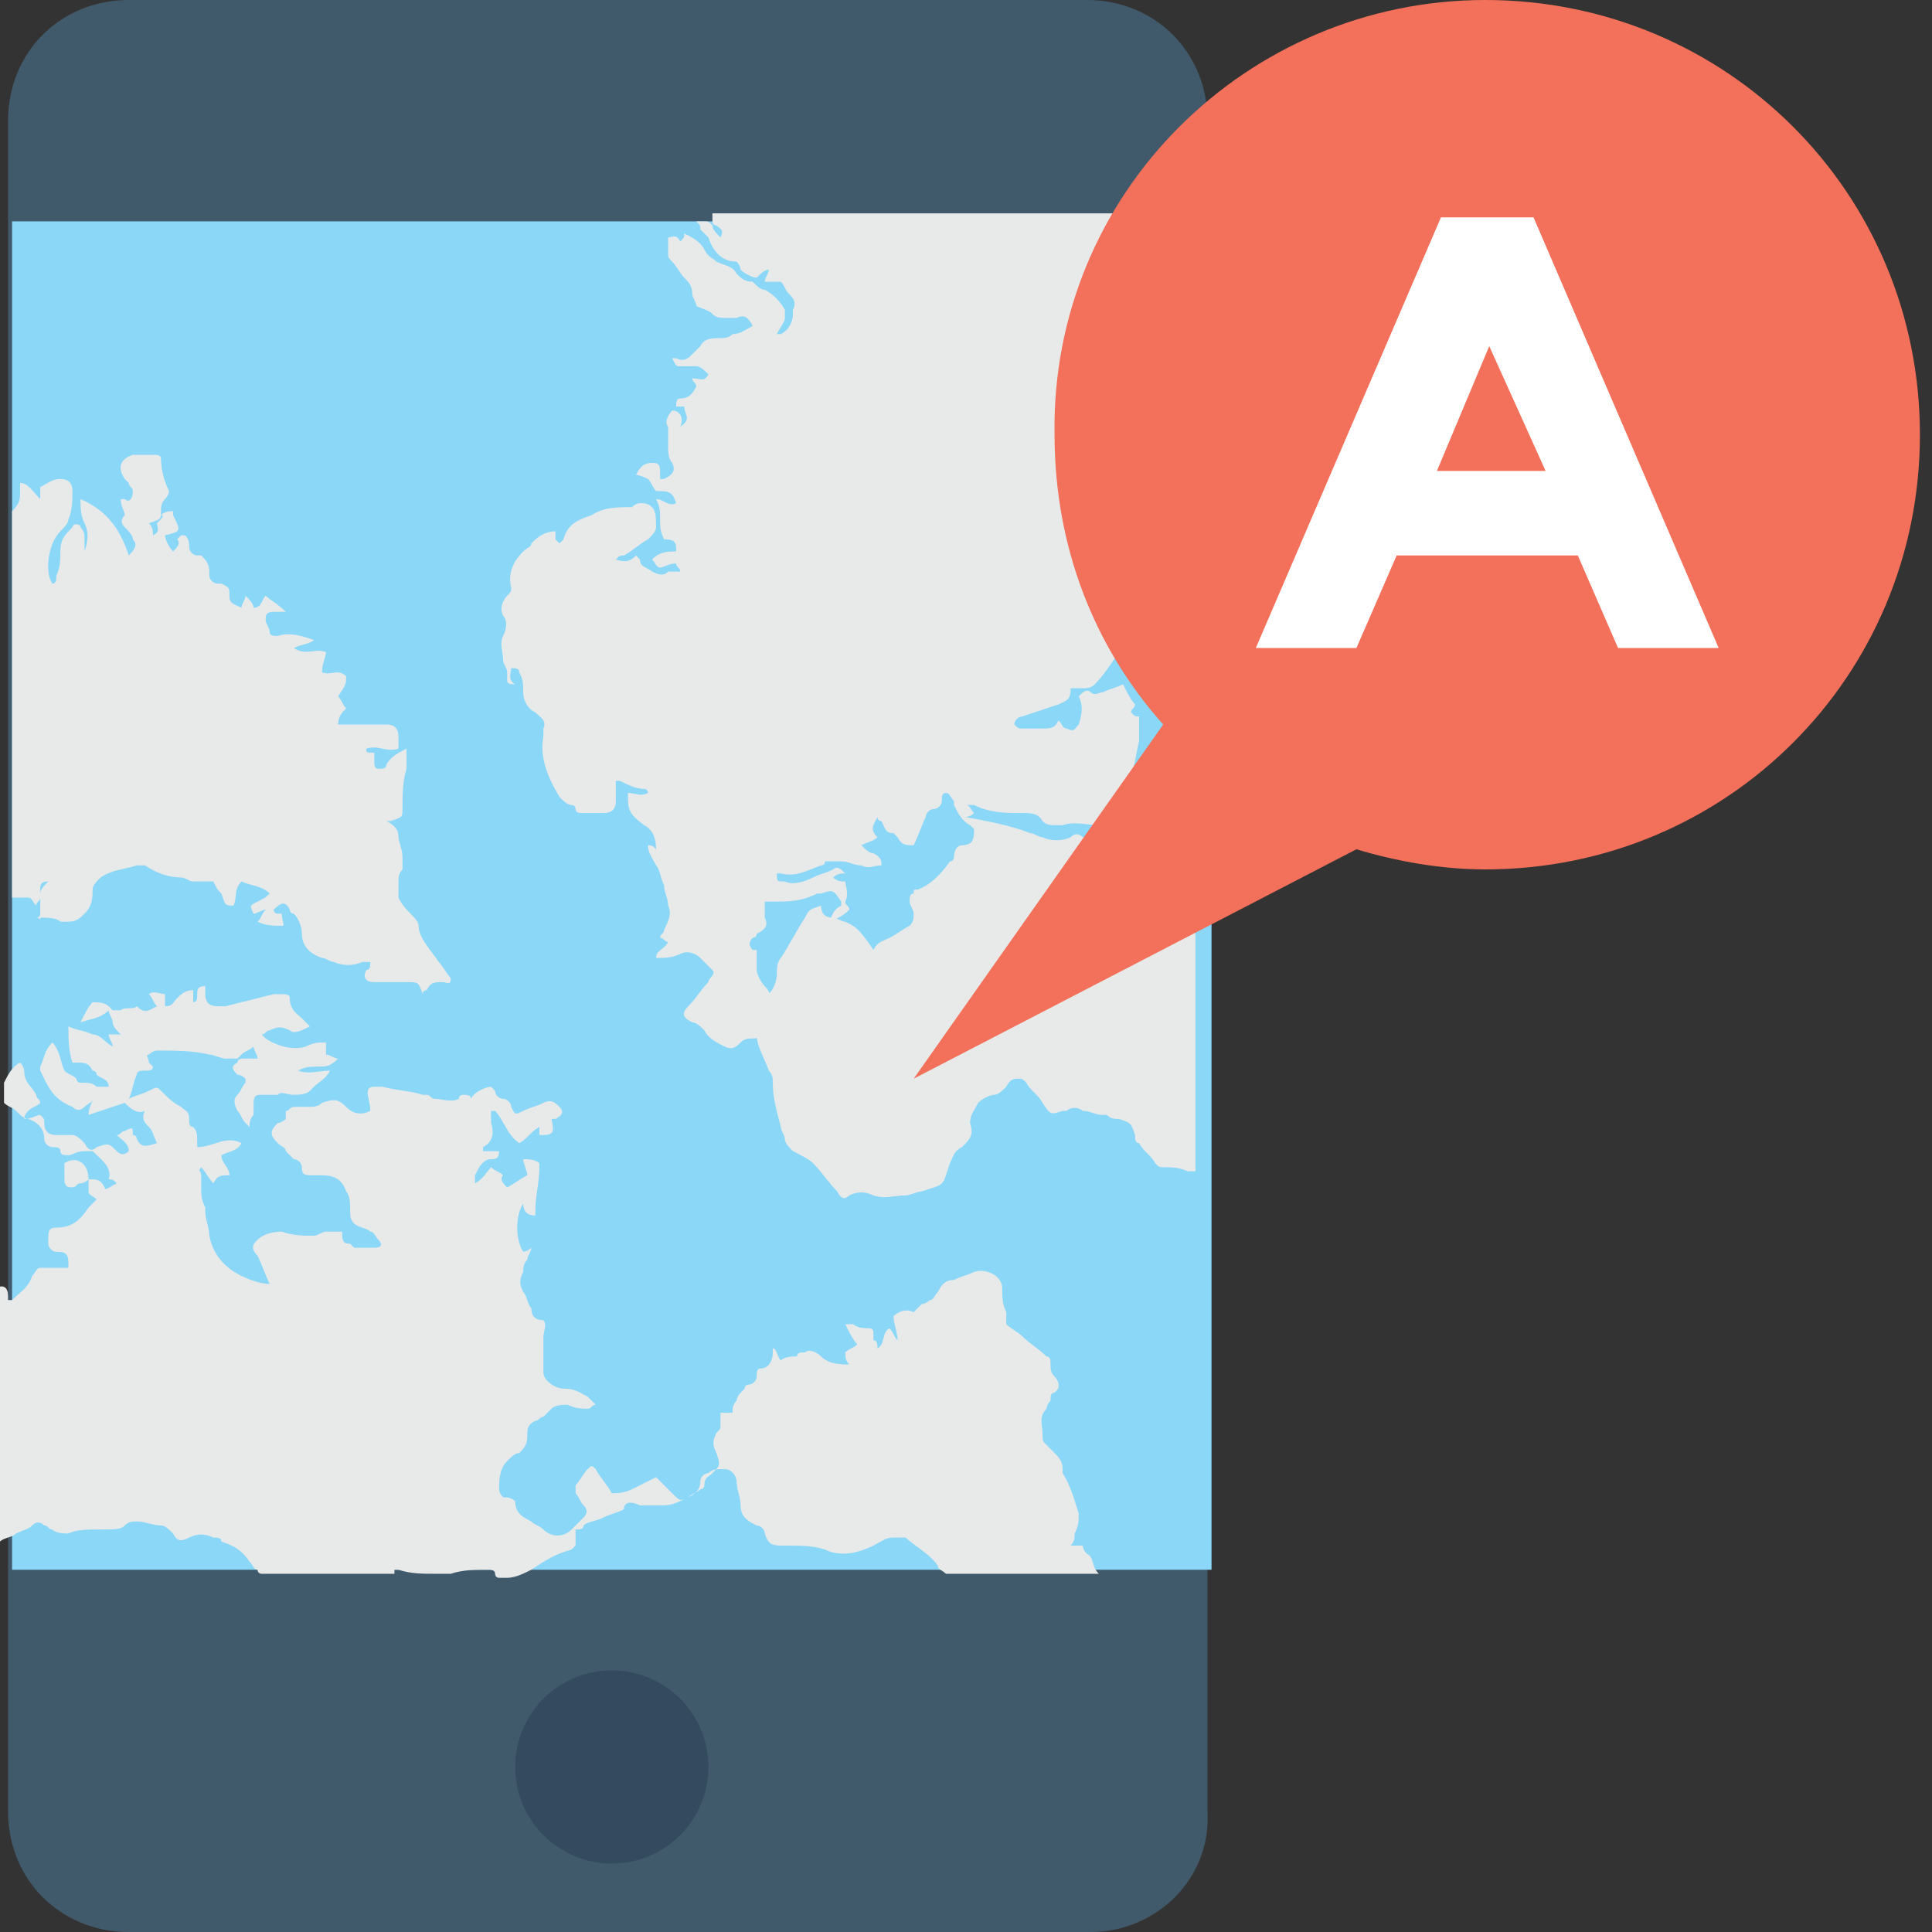 <?xml version="1.0" encoding="utf-8"?>
<!-- Generator: Adobe Illustrator 18.0.0, SVG Export Plug-In . SVG Version: 6.00 Build 0)  -->
<!DOCTYPE svg PUBLIC "-//W3C//DTD SVG 1.1//EN" "http://www.w3.org/Graphics/SVG/1.1/DTD/svg11.dtd">
<svg version="1.1" id="Layer_1" xmlns="http://www.w3.org/2000/svg" xmlns:xlink="http://www.w3.org/1999/xlink" x="0px" y="0px"
	 viewBox="0 0 48 48" enable-background="new 0 0 48 48" xml:space="preserve">
<rect x="0" y="0" width="48" height="48" fill="#333333" stroke="none"/>
<g>
	<g>
		<g>
			<path fill="#415A6B" d="M27.1,48H3.2c-1.7,0-3-1.3-3-3V3c0-1.7,1.3-3,3-3h23.8c1.7,0,3,1.3,3,3v42C30.1,46.7,28.7,48,27.1,48z"/>
			<rect x="0.3" y="5.5" fill="#8AD7F8" width="29.8" height="33.5"/>
			<g>
				<circle fill="#344A5E" cx="15.2" cy="43.9" r="2.4"/>
			</g>
			<g>
				<path fill="#E8EAE9" d="M17.7,5.5c0,0,0,0.1,0.1,0.1c0.1,0.1,0.2,0.1,0.1,0.3c-0.1-0.1-0.2-0.2-0.2-0.3
					c-0.1-0.1-0.1-0.1-0.2-0.1h-0.2c0.1,0.1,0.1,0.1,0.1,0.2c0.1,0.1,0.1,0.1,0.2,0.2c0.1,0.3,0.3,0.6,0.7,0.6
					c0.1,0.1,0.1,0.2,0.1,0.2c0.1,0.1,0.3,0.2,0.4,0.2c0.1-0.1,0.2-0.2,0.3-0.2c0,0,0,0,0,0c0,0.1-0.1,0.2-0.1,0.3
					c0.1,0,0.3,0,0.4,0c0.1,0.1,0.1,0.2,0.2,0.3c0.1,0.1,0.2,0.2,0.1,0.4c0,0,0,0.1,0,0.1c0,0.2-0.1,0.4-0.3,0.5c0,0-0.1,0-0.1,0
					c0.1-0.2,0.2-0.3,0.2-0.4c0-0.1,0-0.2,0-0.2c-0.1-0.2-0.3-0.4-0.5-0.5c-0.1,0-0.2-0.1-0.3-0.2c-0.2,0-0.3-0.1-0.4-0.2
					c-0.1-0.2-0.3-0.2-0.5-0.3c-0.1-0.1-0.2-0.1-0.3-0.3c-0.1-0.2-0.3-0.3-0.5-0.4C17,5.9,17,5.9,16.9,6c-0.1-0.2-0.2-0.1-0.3-0.1
					c0,0.1,0,0.3,0,0.4c0,0.1,0,0.1,0.1,0.2c0.1,0.1,0.2,0.3,0.3,0.4c0.1,0.1,0.2,0.2,0.2,0.4c0,0.1,0.1,0.2,0.1,0.3
					c0.2,0.1,0.3,0.1,0.4,0.2c0.1,0.1,0.2,0.1,0.4,0.1c0.1,0,0.1,0,0.2,0c0.2-0.1,0.3,0,0.4,0.2c-0.2,0.1-0.3,0.2-0.5,0.2
					c-0.1,0.1-0.2,0.1-0.3,0.1c-0.2,0-0.4,0-0.5,0.2c-0.1,0.1-0.1,0.1-0.2,0.2c-0.1,0.1-0.2,0.2-0.4,0.1c0,0-0.1,0-0.1,0
					c0.1,0.2,0.1,0.2,0.2,0.2c0.1,0,0.3,0,0.4,0c0.1,0,0.2,0.1,0.3,0.2c-0.1,0.2-0.2,0.1-0.4,0.1c0,0.1,0.1,0.1,0.1,0.2
					c-0.1,0.2-0.2,0.3-0.4,0.3c-0.1,0-0.1,0.1-0.1,0.2c0,0,0.1,0,0.2,0c0,0.2,0.2,0.3-0.1,0.5c0.1-0.2,0-0.4-0.2-0.4
					c-0.1,0.1-0.2,0.3-0.1,0.4c0,0.2,0,0.4,0,0.5c0,0.1,0,0.3,0.1,0.4c0.1,0.2,0,0.3-0.2,0.4c0,0-0.1,0-0.1,0c0-0.1,0-0.1,0-0.2
					c0-0.2-0.1-0.2-0.2-0.2c-0.2,0-0.3,0.1-0.4,0.3c0.1,0,0.3,0.1,0.3,0.1c0.1,0.1,0.1,0.2,0.2,0.3c0.3,0,0.4,0,0.5,0.3
					c-0.2,0.1-0.3-0.1-0.5-0.1c0.1,0.2,0.1,0.3,0.1,0.5c0,0.2,0,0.3,0.1,0.5c0.3,0,0.3,0.1,0.3,0.3c-0.2,0-0.4,0-0.6,0.2
					c0.1,0.1,0.1,0.2,0.2,0.2c0.1,0,0.2-0.1,0.4-0.1c0,0.1,0.1,0.1,0.1,0.2c-0.1,0-0.2,0-0.3,0c-0.1,0.1-0.2,0.1-0.4,0
					c-0.1-0.1-0.3-0.1-0.3-0.3c0,0,0,0-0.1-0.1c-0.1,0.1-0.2,0.2-0.5,0.1c0.1-0.1,0.1-0.1,0.2-0.1c0.2-0.1,0.4-0.3,0.6-0.4
					c0.1-0.1,0.2-0.2,0.2-0.3c0-0.2,0-0.4-0.1-0.5c-0.1-0.1-0.2-0.1-0.3-0.1c-0.1,0-0.2,0.1-0.2,0.1c-0.4,0-0.7,0-1,0.2
					c-0.3,0.1-0.6,0.2-0.7,0.6c0,0-0.1,0.1-0.1,0.1c0,0-0.1-0.1-0.1-0.1c0-0.1,0-0.2,0-0.2c-0.3,0-0.5,0.2-0.6,0.3
					c0,0.1-0.1,0.1-0.2,0.2c-0.2,0.2-0.4,0.5-0.3,0.9c0,0.1,0,0.1-0.1,0.2c-0.1,0.1-0.2,0.3-0.1,0.5c0.1,0.1,0.1,0.3,0,0.5
					c-0.1,0.2,0,0.4,0,0.6c0,0.1,0.1,0.2,0.1,0.3c0,0.1,0,0.1,0,0.2c0,0.1,0.1,0.1,0.2,0.1c-0.2-0.1-0.1-0.3-0.1-0.4
					c0.1,0,0.2,0,0.2,0.1c0.1,0.2,0.1,0.3,0.1,0.5c0,0.2,0.1,0.4,0.3,0.5c0.1,0.1,0.3,0.2,0.2,0.4c0,0,0,0.1,0,0.1c0,0,0,0.1,0,0.1
					c-0.1,0.5,0.1,1,0.4,1.5c0.1,0.1,0.2,0.2,0.3,0.2c0,0,0.1,0,0.1,0.1c0,0.1,0.1,0.1,0.2,0.1c0.2,0,0.3,0,0.5,0
					c0.2,0,0.3-0.1,0.3-0.3c0-0.1,0-0.2,0-0.3c0-0.1,0-0.1,0-0.2c0.1,0,0.1,0,0.1,0c0.2,0.1,0.4,0.2,0.6,0.2c0.1,0,0.1,0.1,0.1,0.1
					c-0.2,0.1-0.3,0-0.5,0c0,0.4,0,0.5,0.4,0.8c0,0,0,0,0,0c0.2,0.1,0.3,0.3,0.3,0.6c-0.1-0.1-0.1-0.1-0.2-0.1
					c0,0.2,0.1,0.3,0.2,0.5c0.1,0.1,0.1,0.3,0.2,0.5c0,0.2,0.1,0.3,0.1,0.5c0.1,0.2,0,0.4-0.1,0.6c0,0.1-0.1,0.1-0.1,0.2
					c0.1,0,0.1,0.1,0.2,0.1c-0.1,0.2-0.3,0.2-0.3,0.4c0.2,0,0.4,0,0.6-0.1c0.2-0.1,0.4,0,0.5,0.1c0.1,0.1,0.2,0.2,0.3,0.3
					c0.1,0.1-0.1,0.2-0.1,0.3c-0.2,0.2-0.3,0.4-0.5,0.6c-0.2,0.2-0.1,0.3,0.1,0.4c0.1,0,0.2,0.1,0.3,0.2c0.1,0.2,0.3,0.3,0.5,0.4
					c0.2,0.1,0.3,0,0.4-0.1c0.1-0.1,0.2-0.1,0.3-0.1c0.1,0,0.1,0,0.2-0.1c0-0.2,0.1-0.3,0.2-0.5c0.1-0.2,0.1-0.5-0.1-0.7
					c-0.1-0.1-0.2-0.3-0.2-0.4c0-0.2,0-0.3,0-0.5c-0.1,0-0.1,0-0.1,0c-0.1-0.1-0.1-0.2,0-0.3c0,0,0.1,0,0.1-0.1
					c0.2-0.1,0.3-0.2,0.2-0.4c0-0.1,0-0.3,0-0.4c0.1,0,0.2,0,0.2,0c0.4,0,0.7,0,1.1-0.2c0,0,0.1,0,0.1,0c0.3-0.1,0.3-0.1,0.5,0.2
					c0,0,0,0,0,0.1c-0.2,0.1-0.2,0.2-0.3,0.4c0.2-0.1,0.3-0.1,0.5-0.3c0-0.1-0.1-0.1-0.1-0.2c0.1-0.2,0-0.4,0-0.5
					c-0.1,0-0.2,0-0.3-0.1c0.1-0.1,0.2-0.1,0.3-0.1c-0.1-0.1-0.2-0.2-0.3-0.1c-0.2,0.1-0.3,0.1-0.5,0.2c-0.2,0.1-0.5,0.2-0.7,0.1
					c-0.2,0-0.2,0-0.2-0.2c0,0,0.1,0,0.1,0c0.4,0.1,0.7-0.1,1-0.2c0,0,0.1,0,0.1-0.1c0.1,0,0.3,0,0.4,0c0.2,0,0.3,0.1,0.5,0.1
					c0.2,0.1,0.3,0,0.5,0c0-0.1,0-0.2-0.2-0.3c-0.1,0-0.2-0.1-0.3-0.2c0.2-0.1,0.3-0.1,0.4-0.2c-0.2-0.2-0.1-0.3,0-0.5
					c0,0.1,0.1,0.1,0.1,0.1c0.1,0.2,0.1,0.3,0.3,0.3c0,0,0.1,0.1,0.1,0.1c0.1,0.2,0.2,0.2,0.4,0.2c0.1-0.2,0.2-0.5,0.3-0.7
					c0-0.1,0.1-0.2,0.2-0.2c0.1,0,0.2-0.1,0.2-0.2c0-0.1,0-0.2,0.1-0.2c0.1,0,0.1,0.1,0.2,0.2c0,0,0,0.1,0,0.1
					c0.1,0.2,0.2,0.4,0.4,0.5c0,0,0.1,0.1,0.1,0.1c0,0.2,0,0.4-0.3,0.4c-0.1,0-0.2,0.1-0.2,0.3c0,0,0,0.1-0.1,0.1
					c-0.2,0.3-0.5,0.6-0.8,0.7c-0.1,0-0.1,0-0.1,0.1c-0.1,0-0.1,0.1-0.1,0.2c0,0.1,0.1,0.2,0.1,0.3c0,0.1,0,0.2-0.1,0.3
					c-0.2,0.1-0.3,0.2-0.5,0.3c-0.2,0.1-0.3,0.1-0.4,0.3C21.3,23,21.2,23,21,22.9c-0.1,0-0.2-0.1-0.3-0.1c-0.2,0-0.3-0.1-0.3-0.3
					c-0.3,0.1-0.3,0.1-0.4,0.3c-0.2,0.3-0.4,0.7-0.6,1c-0.1,0.1-0.1,0.3-0.1,0.4c0,0.2-0.1,0.4-0.2,0.5c-0.1,0.2-0.2,0.4-0.4,0.4
					c0.1,0.2,0.1,0.4,0.1,0.6c0,0.3,0.2,0.6,0.3,0.9c0.1,0.1,0.1,0.2,0.1,0.3c0,0.4,0.1,0.7,0.2,1.1c0,0.1,0.1,0.2,0.1,0.3
					c0,0.1,0.1,0.2,0.2,0.3c0.2,0.1,0.4,0.2,0.5,0.3c0.2,0.2,0.4,0.5,0.6,0.7c0.1,0.2,0.2,0.2,0.3,0.1c0.2-0.1,0.4-0.1,0.6,0
					c0.3,0.1,0.5,0,0.8,0c0.1,0,0.3-0.1,0.4-0.1c0.6-0.2,0.5-0.1,0.7-0.7c0.1-0.2,0.1-0.3,0.3-0.4c0.2-0.2,0.3-0.3,0.2-0.6
					c0-0.2,0.1-0.3,0.2-0.5c0.1-0.1,0.3-0.2,0.4-0.2c0.1,0,0.2-0.1,0.3-0.2c0.1-0.2,0.2-0.2,0.3-0.2c0.1,0,0.1,0,0.2,0.1
					c0.1,0.2,0.3,0.3,0.4,0.5c0.2,0.3,0.2,0.3,0.5,0.2c0,0,0.1,0,0.1,0c0.1-0.1,0.3-0.1,0.4,0c0.2,0,0.3,0.1,0.5,0.1
					c0,0,0.1,0,0.1,0c0.1,0.1,0.2,0.1,0.3,0.1c0.3,0.1,0.3,0.1,0.4,0.4c0,0.1,0,0.2,0.1,0.2c0.1,0.2,0.3,0.3,0.4,0.5
					c0.1,0.1,0.1,0.1,0.2,0.1c0.2,0,0.4,0,0.6,0.1c0,0,0.1,0,0.1,0c0,0,0.1,0,0.1,0V23c0-0.1,0-0.1-0.1-0.1
					c-0.1-0.6-0.2-1.2-0.2-1.8c0-0.1,0-0.3-0.1-0.4c-0.1-0.4-0.4-0.7-0.6-1c-0.1,0.1-0.2,0.2-0.3,0.3c-0.1,0.2-0.3,0.5-0.4,0.7
					c-0.1,0.2-0.2,0.3-0.4,0.2c-0.2,0-0.4-0.1-0.6-0.1c0,0-0.1,0-0.1,0c-0.1-0.1-0.2-0.1-0.3,0c-0.2,0.1-0.5,0.1-0.7,0
					c-0.1,0-0.2-0.1-0.3-0.1c-0.5-0.2-1.1-0.3-1.6-0.4c0,0,0,0-0.1,0c0.1,0,0.2,0,0.3-0.1c-0.1-0.1-0.1-0.2-0.2-0.2
					c0.1,0,0.1,0,0.2,0c0.4,0.2,0.8,0.2,1.2,0.2c0.2,0,0.4,0,0.5,0.2c0.1,0.1,0.2,0.1,0.3,0.1c0.1,0,0.2,0,0.2,0
					c0.3-0.1,0.6,0,0.9,0c0.1,0,0.1,0,0.2,0c0.2,0,0.2,0,0.3-0.1c0.1-0.2,0.2-0.3,0.2-0.5c0.1-0.5,0.2-1,0.3-1.5c0-0.2,0-0.4,0-0.6
					c-0.1,0-0.1,0-0.2-0.1c0-0.1,0.1-0.1,0.1-0.2c-0.1-0.1-0.2-0.3-0.3-0.5c-0.2,0.1-0.3,0.1-0.5,0.2c-0.1,0-0.2,0.1-0.3,0
					c-0.1-0.1-0.2,0-0.3,0.1c0.1,0.2,0.1,0.4,0,0.7c-0.1,0.1-0.1,0.2-0.3,0.1c-0.1,0-0.1-0.1-0.2-0.2c-0.1,0.2-0.2,0.2-0.4,0.2
					c-0.2,0-0.3,0-0.5,0c-0.1,0-0.1,0-0.2-0.1c0-0.1,0.1-0.2,0.2-0.2c0.3-0.1,0.6-0.2,0.9-0.3c0.2-0.1,0.3-0.1,0.3-0.4
					c0.1,0,0.2,0,0.3,0c0.1,0,0.2,0,0.3-0.1c0.2-0.2,0.4-0.5,0.6-0.8c0.1-0.2,0.2-0.3,0.5-0.4c0.2,0,0.4-0.1,0.6-0.1
					c0.2,0,0.3,0,0.4-0.2c0-0.1,0.1-0.1,0.1-0.2c0,0,0.1,0,0.1,0c0,0,0,0,0,0v-10H17.7z"/>
				<path fill="#E8EAE9" d="M27,38.6c-0.1-0.1-0.1-0.2-0.1-0.2c-0.1,0-0.2,0-0.3,0c0.1-0.1,0.1-0.2,0.1-0.3c0.1-0.2,0.1-0.3,0.1-0.5
					c-0.1-0.3-0.2-0.7-0.4-1c0,0,0-0.1,0-0.1c0-0.2-0.1-0.3-0.2-0.4c-0.1-0.1-0.1-0.1-0.2-0.2c-0.1-0.1-0.1-0.1-0.1-0.3
					c0-0.2-0.1-0.4,0.1-0.6c0,0,0-0.1,0.1-0.2c0-0.1,0-0.2,0.1-0.2c0.1-0.1,0.1-0.1,0.1-0.2c0-0.1-0.1-0.2-0.1-0.2
					c-0.1-0.1-0.1-0.2-0.1-0.3c0-0.1,0-0.2-0.1-0.2c-0.2-0.2-0.4-0.3-0.6-0.5c-0.1-0.1-0.3-0.2-0.4-0.3c0-0.1,0-0.2,0-0.3
					c-0.1-0.2-0.1-0.4-0.1-0.6c0-0.3-0.4-0.5-0.7-0.4c-0.2,0.1-0.3,0.1-0.5,0.2c-0.2,0-0.3,0.1-0.4,0.3c-0.1,0.1-0.1,0.2-0.2,0.2
					c0,0-0.1,0.1-0.2,0.1c-0.1,0.1-0.1,0.1-0.2,0.2c-0.2-0.1-0.4,0-0.5,0.1c0,0.2,0.1,0.4,0.1,0.6c0,0,0,0,0,0
					c-0.1-0.1-0.1-0.2-0.2-0.3c-0.2,0.1-0.1,0.4-0.3,0.5c0-0.1,0-0.2-0.1-0.2c0-0.1,0-0.1,0-0.2c0-0.1-0.1-0.1-0.1-0.1
					c-0.1,0-0.3,0-0.4-0.1c-0.1,0-0.1,0-0.2,0c0.1,0.2,0.2,0.4,0.3,0.5c-0.1,0.1-0.2,0.1-0.3,0.2c0,0.1,0,0.2,0.1,0.3
					c-0.2,0-0.5,0-0.7-0.2c-0.1-0.1-0.3-0.2-0.4-0.1c-0.1,0-0.2,0-0.2,0.1c-0.1,0-0.3,0-0.4,0.1c-0.1-0.1-0.1-0.3-0.2-0.3
					c0,0,0,0,0,0c0,0,0,0,0,0.1c0,0.2-0.1,0.4-0.3,0.4c-0.1,0-0.1,0.1-0.1,0.2c0,0.1-0.1,0.2-0.2,0.2c0,0-0.1,0-0.1,0.1
					c-0.1,0.1-0.2,0.2-0.2,0.3c-0.1,0.1-0.1,0.2-0.1,0.3c-0.1,0-0.2,0-0.3,0c0,0.1,0,0.2,0,0.3c0,0.1,0,0.1-0.1,0.2
					c-0.1,0.2-0.1,0.3,0,0.5c0.1,0.3,0.1,0.3-0.1,0.5c-0.1,0.1-0.2,0.1-0.2,0.3c0,0,0,0.1-0.1,0.1c-0.1,0.1-0.2,0.1-0.3,0.2
					c-0.2,0.1-0.2,0.1-0.4-0.1c-0.1-0.1-0.2-0.2-0.4-0.4c-0.2,0.1-0.4,0.2-0.6,0.3c-0.2,0.1-0.4,0.1-0.5,0.1
					c-0.1-0.2-0.3-0.4-0.4-0.6c-0.1-0.1-0.1-0.1-0.2,0c-0.1,0.1-0.2,0.3-0.3,0.4c0,0.1,0,0.1,0,0.2c0.1,0.1,0.1,0.2,0.2,0.3
					c0.1,0.1,0.1,0.2,0,0.3c-0.1,0.1-0.2,0.2-0.3,0.3c-0.2,0.2-0.5,0.2-0.7,0c-0.1-0.1-0.2-0.1-0.3-0.2c-0.2-0.1-0.4-0.2-0.4-0.5
					c-0.1-0.1-0.2-0.1-0.3-0.1c0,0-0.1-0.1-0.1-0.2c0-0.2,0-0.5,0.2-0.7c0.1-0.1,0.2-0.2,0.3-0.2c0.1-0.1,0.2-0.2,0.2-0.4
					c0-0.2,0-0.3,0.2-0.4c0.1,0,0.1-0.1,0.2-0.1c0.1-0.1,0.1-0.1,0.2-0.2c0.1-0.1,0.3-0.1,0.4-0.1c0.2,0.1,0.4,0.1,0.5,0.1
					c0.1,0,0.1-0.1,0.2-0.1c-0.1-0.1-0.2-0.2-0.2-0.2c-0.2-0.1-0.3-0.2-0.6-0.2c-0.2,0-0.5-0.2-0.5-0.4c0-0.3,0-0.6,0-0.9
					c0-0.1,0.1-0.3,0-0.4c-0.2,0-0.3-0.1-0.3-0.3c-0.1-0.1-0.1-0.3-0.2-0.4c-0.1-0.2-0.1-0.3,0-0.5c0-0.1,0-0.2,0.1-0.3
					c0-0.1,0.1-0.2,0.1-0.3c-0.1,0.1-0.2,0.1-0.2,0.1c-0.2-0.3-0.2-0.9,0-1.2c0,0.2,0.1,0.3,0.3,0.3c0,0,0-0.1,0-0.1
					c0-0.4,0.1-0.7,0.1-1.1c0,0,0-0.1,0-0.1c-0.1-0.1-0.3-0.1-0.4-0.1c0,0.1,0.1,0.3,0.1,0.4c-0.2,0.1-0.3,0.2-0.5,0.3
					c-0.1-0.1-0.2-0.2-0.1-0.3c-0.1-0.1-0.2-0.1-0.3-0.2c-0.1,0.1-0.2,0.3-0.4,0.4c0-0.1,0-0.2,0-0.2c0.1-0.2,0.2-0.4,0.4-0.4
					c0.1,0,0.2,0,0.2-0.2c-0.1,0-0.2,0-0.4,0c0,0,0,0,0-0.1c0.2-0.1,0.3-0.3,0.2-0.6c0-0.1,0-0.2,0-0.3c0,0,0,0,0.1,0
					c0.2,0.2,0.3,0.6,0.6,0.8c0.2-0.1,0.3-0.3,0.5-0.4c0,0.1,0,0.2,0,0.2c0.3,0,0.4,0,0.3-0.4c0,0,0.1,0,0.1,0
					c0.2-0.1,0.2-0.2,0.1-0.3c-0.1-0.1-0.2-0.2-0.4-0.1c-0.2,0.1-0.3,0.1-0.5,0.2c-0.2,0.1-0.2,0.1-0.3-0.1c0-0.1-0.1-0.2-0.2-0.2
					c-0.1,0-0.2-0.1-0.2-0.2c0,0-0.1-0.1-0.1-0.1c-0.1,0-0.4,0.1-0.5,0.3c0-0.1-0.1-0.1-0.2-0.1c0,0-0.1,0-0.1,0.1
					c-0.2,0.1-0.4,0-0.6,0c-0.1,0-0.1-0.1-0.2-0.1c0,0-0.1,0-0.1,0c-0.3-0.1-0.6-0.1-1-0.2c-0.1,0-0.1,0-0.2,0
					C9,27,9.2,27.3,9.2,27.6c-0.2,0.1-0.4,0.1-0.6-0.1c-0.2-0.2-0.3-0.2-0.6-0.1c-0.1,0.1-0.2,0.1-0.4,0.1c-0.1,0-0.2,0-0.3,0
					c-0.1,0-0.1,0.1-0.2,0.1c0,0,0,0.1,0,0.2c0,0-0.1,0.1-0.2,0.1c-0.2,0.2-0.2,0.3,0,0.5c0.1,0.1,0.2,0.1,0.2,0.2
					c0.1,0.1,0.1,0.1,0.2,0.2c0.1,0,0.2,0.1,0.2,0.2s0,0.2,0.2,0.2c0.1,0,0.2,0,0.3,0c0.3,0,0.5,0.1,0.6,0.4
					c0.1,0.1,0.1,0.3,0.1,0.5c0,0.1,0,0.2,0.1,0.3c0.1,0.1,0.3,0.1,0.4,0.2c0.1,0,0.1,0.1,0.2,0.2c0.1,0.1,0.1,0.2-0.1,0.2
					c0,0-0.1,0-0.1,0c-0.1,0-0.3,0-0.4,0c0,0-0.1-0.1-0.1-0.1c-0.2,0-0.2-0.1-0.2-0.3c-0.1,0-0.3,0-0.4,0c-0.1,0-0.2,0.1-0.3,0.1
					c-0.3,0-0.5,0-0.8-0.1c-0.3,0-0.5,0.1-0.6,0.2c-0.1,0.1-0.2,0.2,0,0.4c0.1,0.2,0.2,0.5,0.3,0.7c0,0,0,0,0,0
					c-0.2,0-0.5-0.1-0.7-0.2c-0.4-0.2-0.7-0.5-0.8-1c0-0.2-0.1-0.4-0.1-0.6c0-0.1,0-0.1,0-0.1C5,29.8,5,29.7,5,29.5
					c0-0.1,0-0.2,0-0.3c0-0.1-0.1-0.1,0-0.2c0.1,0.1,0.2,0.3,0.3,0.4c0.1-0.2,0.2-0.2,0.4-0.2c0-0.2-0.2-0.3-0.2-0.5
					c0.2-0.1,0.4-0.1,0.5-0.3c-0.4-0.2-0.7,0.1-1.1,0.1c0-0.1,0-0.1,0-0.1c0-0.2,0-0.3-0.1-0.4c-0.1,0-0.1-0.1-0.1-0.2
					c0-0.2-0.1-0.2-0.2-0.3c-0.2-0.1-0.3-0.2-0.5-0.4C3.9,27,3.9,27,3.7,27.1c-0.2,0.1-0.3,0.1-0.5,0.2c0.1-0.2,0.1-0.4,0.2-0.6
					c0-0.1,0.1-0.1,0.2-0.1c0.1,0,0.2,0,0.2-0.1c0,0-0.1-0.1-0.1-0.1c0-0.1-0.1-0.2,0-0.2c0,0,0.1-0.1,0.2-0.1c0.4,0,0.9,0,1.3,0.1
					c0.1,0,0.3,0.1,0.4,0.1c0.1,0,0.2,0,0.3,0c0,0,0.1-0.1,0.1-0.1c0.1-0.1,0.2-0.1,0.3-0.2c0,0.1,0.1,0.2,0.1,0.3
					c-0.1,0-0.2,0-0.3,0c-0.1,0-0.2,0-0.2,0.1c-0.2,0.1-0.1,0.2,0,0.3c0.1,0,0.2,0.1,0.2,0.1c0,0,0,0.1,0,0.1C6,27,6,27.1,5.9,27.2
					c-0.1,0.1-0.1,0.2,0,0.4c0.1,0.1,0.1,0.2,0.2,0.3c0,0,0.1,0.1,0.1,0.1c0-0.1,0-0.2,0.1-0.3c0-0.1,0-0.2,0-0.3
					c0-0.2,0.1-0.2,0.2-0.2c0.1,0,0.3,0,0.4,0c0.1-0.1,0.2,0,0.4,0c0.1,0,0.3,0,0.4-0.1c0,0,0.1-0.1,0.1-0.1
					c0.1-0.1,0.3-0.2,0.4-0.4c-0.3,0-0.5,0.1-0.8,0c0.2-0.1,0.3-0.1,0.5-0.1c0.2,0,0.3,0,0.5-0.2c-0.1,0-0.2-0.1-0.3-0.1
					c0-0.1,0-0.2,0-0.3c-0.2,0-0.3,0-0.5,0.1c-0.3,0.1-0.7,0-1-0.2c0,0,0,0-0.1-0.1c0.1,0,0.1-0.1,0.2-0.1c0.2-0.1,0.3-0.1,0.5,0
					c0.1,0.1,0.3,0,0.5-0.1c-0.1-0.1-0.1-0.1-0.2-0.2c-0.1-0.1-0.3-0.2-0.3-0.5c0-0.1-0.1-0.1-0.2-0.1c-0.1,0-0.1,0-0.2,0
					c-0.4,0.1-0.8,0.2-1.2,0.3c-0.1,0-0.2,0-0.2,0c-0.2,0-0.3-0.1-0.3-0.3c0-0.1,0-0.1,0-0.2c-0.2,0-0.2,0.1-0.2,0.2
					c0,0.1,0,0.2-0.1,0.2c0-0.1,0-0.1,0-0.2c0,0,0-0.1,0-0.1c-0.2,0-0.3,0.1-0.4,0.2c-0.1,0.1-0.1,0.2-0.3,0.2c0-0.1,0-0.2,0-0.3
					c-0.1,0-0.3-0.1-0.4,0c0.1,0.1,0.1,0.2,0.2,0.3c-0.2,0.1-0.3,0.2-0.5,0C3.3,25.1,3.1,25,3,25.1c-0.1,0-0.1,0-0.2,0
					c0,0-0.1-0.1-0.1-0.1c-0.1-0.1-0.3-0.1-0.4-0.1C2.2,25,2.1,25.2,2,25.4c0.3-0.1,0.5-0.1,0.7-0.3c0,0.1,0.1,0.2,0.1,0.3
					c0,0.1,0.1,0.2,0.2,0.3c-0.1,0-0.2,0-0.3,0c0,0.1,0.1,0.2,0.1,0.3c-0.2-0.1-0.3-0.3-0.5-0.3c-0.2-0.1-0.4-0.1-0.6-0.2
					c0,0.3,0,0.6,0.1,0.9c0,0,0.1,0,0.1,0c0.2,0,0.3,0,0.4,0.2c0,0,0.1,0,0.1,0.1c0.1,0.1,0.3,0.1,0.3,0.3C2.6,27,2.5,27,2.4,27
					c-0.1-0.1-0.2-0.1-0.4-0.1c0,0-0.1,0-0.1-0.1c-0.1-0.1-0.2-0.1-0.3-0.2c-0.1-0.2-0.1-0.5-0.3-0.7c-0.2,0.2-0.2,0.4-0.3,0.6
					c0,0,0,0.1,0,0.1c0.2,0.4,0.3,0.7,0.8,0.9c0.1,0.1,0.2,0.1,0.3,0c0.1-0.1,0.2-0.1,0.2-0.2c0,0,0,0,0,0c0,0.1-0.1,0.2-0.1,0.4
					c0.3-0.1,0.6-0.2,0.9-0.3c0.1,0.1,0.3,0.3,0.5,0.2c-0.1,0.2,0,0.3,0.1,0.4c0.1,0.1,0.1,0.2,0.2,0.4c-0.3,0.1-0.4,0.1-0.5-0.1
					c0,0,0-0.1-0.1-0.1C3.3,28,3.3,28,3.1,28.1c-0.1,0-0.1,0.1-0.2,0.1c0.1,0.1,0.3,0.2,0.3,0.4c-0.1,0.1-0.2,0.1-0.3,0
					c-0.2-0.2-0.2-0.2-0.5-0.1c-0.1,0.1-0.2,0.1-0.3-0.1c-0.1-0.1-0.2-0.2-0.3-0.2c-0.1,0-0.3,0-0.4,0c-0.2,0-0.3-0.1-0.3-0.3
					c0-0.1,0-0.1-0.1-0.2c-0.1,0-0.2,0.1-0.4,0.1c0-0.1,0.1-0.2,0.1-0.2c0.1-0.1,0.2-0.1,0.3-0.2c0-0.1-0.1-0.1-0.1-0.2
					c-0.1-0.2-0.3-0.3-0.3-0.6c0,0,0-0.1-0.1-0.2c-0.2,0.1-0.3,0.3-0.4,0.5c0,0,0,0,0,0.1v0.4c0.1,0.1,0.2,0.1,0.3,0.2
					c0.1,0.1,0.2,0.2,0.3,0.2c0.3,0.1,0.4,0.3,0.4,0.5c0,0.1,0.1,0.2,0.2,0.2c0.1,0,0.2,0,0.2,0.1c0,0.1,0.1,0.1,0.2,0.1
					c0.1,0,0.2-0.1,0.4-0.1c0.1,0,0.1,0,0.2,0c0.2,0.2,0.5,0.4,0.4,0.7c0,0,0,0,0,0c0.1,0,0.1,0,0.2,0.1c-0.2,0.1-0.3,0.2-0.3,0.1
					c-0.1-0.2-0.2-0.2-0.4-0.2c0-0.4-0.3-0.6-0.6-0.4c0,0.2,0,0.3,0,0.4c0,0.2,0.1,0.2,0.2,0.2c0.1,0,0.1-0.1,0.2-0.1
					c0,0,0.1,0,0.2-0.1c0,0.1,0,0.2,0,0.3c0,0.1,0.1,0.1,0.2,0.2c-0.1,0.1-0.1,0.1-0.2,0.2c-0.2,0.3-0.4,0.5-0.8,0.5
					c-0.2,0-0.2,0.1-0.2,0.3c0,0,0,0.1,0,0.1c0,0.1,0.1,0.2,0.2,0.2c0.3,0,0.3,0.1,0.3,0.4c-0.1,0-0.2,0-0.3,0c-0.1,0-0.2,0-0.4,0
					c-0.1,0-0.1,0.1-0.2,0.2c-0.1,0.3-0.3,0.4-0.5,0.6c0,0,0,0-0.1,0c0,0,0,0,0-0.1c0-0.2-0.1-0.3-0.3-0.2l0,0v6.4
					c0,0,0.1-0.1,0.1-0.1c0.1-0.1,0.3-0.1,0.4-0.2c0.2-0.1,0.3-0.1,0.4-0.2c0.1-0.1,0.2-0.1,0.3,0c0.1,0,0.1,0.1,0.2,0.1
					c0.1,0.1,0.3,0.1,0.4,0.1c0.2-0.1,0.5-0.1,0.7-0.1C2.9,38,3,38,3.1,37.9c0.1-0.1,0.2-0.1,0.3-0.1c0.2,0,0.4,0.1,0.6,0.1
					c0.1,0,0.2,0.1,0.3,0.2c0.1,0.2,0.2,0.2,0.4,0.1c0.2-0.1,0.4-0.1,0.6,0c0.1,0,0.2,0,0.2,0.1c0.3,0.1,0.5,0.2,0.7,0.5
					c0.1,0.1,0.1,0.2,0.2,0.2c0,0.1,0.1,0.1,0.1,0.1h3.3c0,0,0-0.1,0-0.1c0,0,0.1,0,0.1,0c0.3,0.1,0.6,0.1,0.9,0.1c0,0,0,0,0.1,0
					c0.1,0,0.2,0,0.3,0c0.3-0.1,0.6-0.1,0.9-0.1c0.1,0,0.2,0,0.2,0.1c0,0,0,0.1,0.1,0.1h0.2c0.2,0,0.4-0.1,0.6-0.2
					c0.3-0.2,0.6-0.4,1-0.5c0,0,0.1-0.1,0.1-0.1c0-0.1,0-0.3,0-0.4c0.1,0,0.2,0,0.2-0.1c0.1-0.1,0.3-0.1,0.5-0.2
					c0.2-0.1,0.3-0.1,0.5-0.2c0-0.2,0.2-0.2,0.4-0.1c0.2,0,0.4,0,0.6,0c0.2,0,0.4-0.1,0.6-0.2c0.2-0.1,0.3-0.2,0.3-0.4
					c0-0.1,0.1-0.2,0.2-0.2c0.1-0.1,0.2-0.1,0.4-0.1c0.2,0,0.3,0.2,0.3,0.3c0,0.2,0.1,0.4,0.1,0.6c0,0.3,0.2,0.4,0.4,0.5
					c0.1,0,0.2,0.1,0.2,0.2c0.1,0.3,0.2,0.3,0.5,0.3c0.4,0,0.7,0,1,0.1c0.2,0.1,0.4,0.1,0.5,0.1c0.2,0,0.5-0.1,0.7-0.2
					c0.2-0.1,0.3-0.2,0.5-0.2c0.1,0,0.2,0,0.3,0c0.2,0.2,0.6,0.4,0.8,0.7c0,0.1,0.1,0.1,0.2,0.2h3.8C27.1,38.9,27.2,38.7,27,38.6z"
					/>
				<path fill="#E8EAE9" d="M0.7,22.3c0.1,0,0.1,0.1,0.2,0.2c0-0.1,0.1-0.1,0.1-0.2c0-0.1,0-0.2,0-0.2C1,22,1,21.9,1.2,21.9
					C1.1,22,1,22.1,1,22.2c0,0.1,0,0.2,0,0.4c0,0,0,0.1,0,0.1c0,0,0,0.1-0.1,0.1c0.1,0,0.1,0.1,0.1,0c0.2,0,0.4,0,0.5,0.1
					c0,0,0.1,0,0.2,0c0.2,0,0.3-0.1,0.4-0.2c0.2-0.2,0.2-0.4,0.2-0.6c0-0.1,0.1-0.2,0.2-0.3c0.3-0.2,0.6-0.2,0.9-0.3
					c0.1,0,0.1,0,0.2,0c0.3,0.2,0.6,0.3,0.9,0.3c0.1,0,0.2,0.1,0.3,0.1c0.1,0,0.3,0,0.5,0c0.1,0.2,0.1,0.2,0.2,0.3
					c0.1,0.3,0.1,0.3,0.3,0.3c0.1-0.2,0-0.4,0.2-0.6c0.2,0.1,0.5,0.1,0.7,0.3c-0.1,0.1-0.1,0.1-0.3,0.2c-0.2,0.1-0.2,0.1-0.1,0.3
					c0.1,0,0.2-0.1,0.3-0.1c-0.1,0.1-0.1,0.2-0.2,0.3c0.2,0.1,0.4,0.1,0.6,0.1C7.1,23,7,22.9,7,22.7c0,0-0.1,0-0.1,0
					c0,0-0.1,0-0.1-0.1c0.2-0.2,0.3-0.2,0.4,0c0,0.1,0.1,0.1,0.1,0.1c0.1,0.1,0.2,0.3,0.2,0.5c0,0.3,0.2,0.5,0.5,0.6
					c0.1,0,0.2,0.1,0.3,0.1C8.5,24,8.8,24,9,23.9c0,0,0.1,0,0.2,0c0,0.1,0,0.2-0.1,0.2c-0.1,0.2,0,0.3,0.2,0.3c0.1,0,0.2,0,0.3,0
					c0.2,0,0.4,0,0.5,0c0.3,0,0.3,0,0.4,0.3c0-0.1,0.1-0.1,0.1-0.1c0.1-0.2,0.2-0.2,0.4-0.2c0.1,0,0.2,0.1,0.2-0.1
					c-0.1-0.1-0.2-0.3-0.3-0.4c-0.2-0.3-0.5-0.6-0.5-0.9c0-0.1-0.1-0.2-0.2-0.3c-0.1-0.1-0.2-0.2-0.3-0.4c0-0.1,0-0.3,0-0.4
					c0-0.1,0-0.2,0.1-0.3c0-0.1,0-0.2,0-0.3c0-0.2-0.1-0.4-0.1-0.5c0-0.2-0.1-0.3-0.3-0.4c0,0,0,0,0,0c0,0,0,0,0.1,0
					c0.3-0.1,0.3-0.1,0.3-0.3c0-0.3,0-0.7,0.1-1c0-0.2,0-0.3,0-0.5c-0.2,0.1-0.4,0.2-0.5,0.4c0,0.1-0.1,0.1-0.2,0.1
					c-0.1,0-0.1-0.1-0.1-0.2c0-0.1,0-0.2,0-0.2c-0.2,0-0.2,0-0.2-0.1c0.3-0.1,0.5,0.1,0.8,0c0-0.1,0-0.2,0-0.3
					c0-0.2-0.1-0.3-0.3-0.3c-0.3,0-0.6,0-1,0c0,0-0.1,0-0.2,0c0-0.2,0.1-0.3,0.2-0.4c-0.1-0.1-0.1-0.2-0.2-0.3
					C8.6,17,8.6,17,8.6,16.8c-0.2-0.2-0.4,0-0.6-0.1c0-0.2,0.1-0.4,0.1-0.5c-0.3-0.1-0.5,0.1-0.8-0.1C7.5,16,7.7,16,7.8,15.9
					c-0.3-0.1-0.6-0.2-0.9-0.1c-0.1,0-0.2,0-0.2-0.1c0-0.1-0.1-0.2-0.1-0.3c0-0.1,0-0.2,0.2-0.2c0.1,0,0.2,0,0.3,0
					c-0.2-0.2-0.4-0.3-0.5-0.4c-0.1,0.1-0.1,0.3-0.3,0.3c0-0.1-0.1-0.2-0.2-0.3C6.1,14.9,6,15,6,15.1C5.8,15,5.7,15,5.7,14.8
					c0-0.2,0-0.2-0.2-0.3c0,0-0.1,0-0.1,0c-0.1,0-0.2-0.1-0.2-0.2c0,0,0-0.1,0-0.1c0-0.2-0.1-0.3-0.2-0.4c0,0-0.1,0-0.1,0
					c-0.1,0-0.2-0.1-0.2-0.2c0-0.1,0-0.2-0.1-0.3c0,0,0,0-0.1,0c0,0-0.1,0.1-0.1,0.1c0.1,0.1,0,0.2-0.1,0.3
					c-0.1-0.1-0.2-0.3-0.2-0.4c0.4-0.1,0.4-0.1,0.2-0.5c0,0,0,0,0-0.1c-0.1,0-0.2,0-0.3,0.1C4.1,12.8,4,12.9,3.9,13
					c0,0.1,0.1,0.2-0.1,0.3c0-0.1,0-0.2-0.1-0.3C4,12.9,4,12.9,4,12.7c0-0.1,0-0.2,0.1-0.3c0,0,0.1-0.1,0.1-0.2
					C4.1,12,4,11.7,4,11.4c0-0.1-0.1-0.1-0.2-0.1c-0.2,0-0.3,0-0.5,0c-0.3,0.1-0.4,0.3-0.2,0.6c0,0,0.1,0.1,0.1,0.1
					c0,0.1,0.1,0.1,0.1,0.2c0,0.2-0.1,0.3-0.2,0.2c0,0-0.1,0-0.1,0c0,0.2,0.1,0.3,0.1,0.4C3,12.9,3,13,3.1,13.1
					c0.1,0.1,0.2,0.2,0.2,0.3c0.1,0.1,0.1,0.2-0.1,0.4c-0.2-0.6-0.5-1.1-1.2-1.4C2,12.6,2,12.8,2.1,13c0.1,0.2,0.1,0.4,0,0.7
					c0-0.1,0-0.2,0-0.3c0-0.1,0-0.2-0.1-0.3C2,13,1.8,13,1.8,13.1c-0.2,0.2-0.3,0.3-0.3,0.6c0,0.2,0,0.4-0.1,0.6
					c0,0.1,0,0.2-0.1,0.2c-0.2-0.3-0.1-1,0.2-1.3c0.1-0.1,0.2-0.2,0.2-0.3c0.1-0.2,0.1-0.5,0.1-0.7c0-0.2-0.1-0.3-0.3-0.3
					c-0.2,0-0.3,0.1-0.5,0.2c0,0.1,0,0.2,0,0.3C0.8,12.2,0.7,12,0.5,12c0,0.1,0,0.1,0,0.2c0,0.2,0,0.3-0.2,0.5c0,0,0,0,0,0v9.6
					c0,0,0.1,0,0.1,0C0.5,22.3,0.6,22.3,0.7,22.3z"/>
			</g>
		</g>
		<g>
			<g>
				<path fill="#F3705A" d="M22.7,26.8l6.2-8.8c-1.7-1.9-2.7-4.4-2.7-7.2C26.1,4.8,31,0,36.9,0c6,0,10.8,4.8,10.8,10.8
					c0,6-4.8,10.8-10.8,10.8c-1.1,0-2.2-0.2-3.2-0.5L22.7,26.8z"/>
			</g>
			<path fill="#F3705A" d="M33.7,21.1"/>
		</g>
		<g>
			<path fill="#FFFFFF" d="M40.2,16.1l-1-2.3h-4.5l-1,2.3h-2.5l4.6-10.7h2.3l4.6,10.7H40.2z M37,8.6l-1.3,3.1h2.7L37,8.6z"/>
		</g>
	</g>
</g>
</svg>
